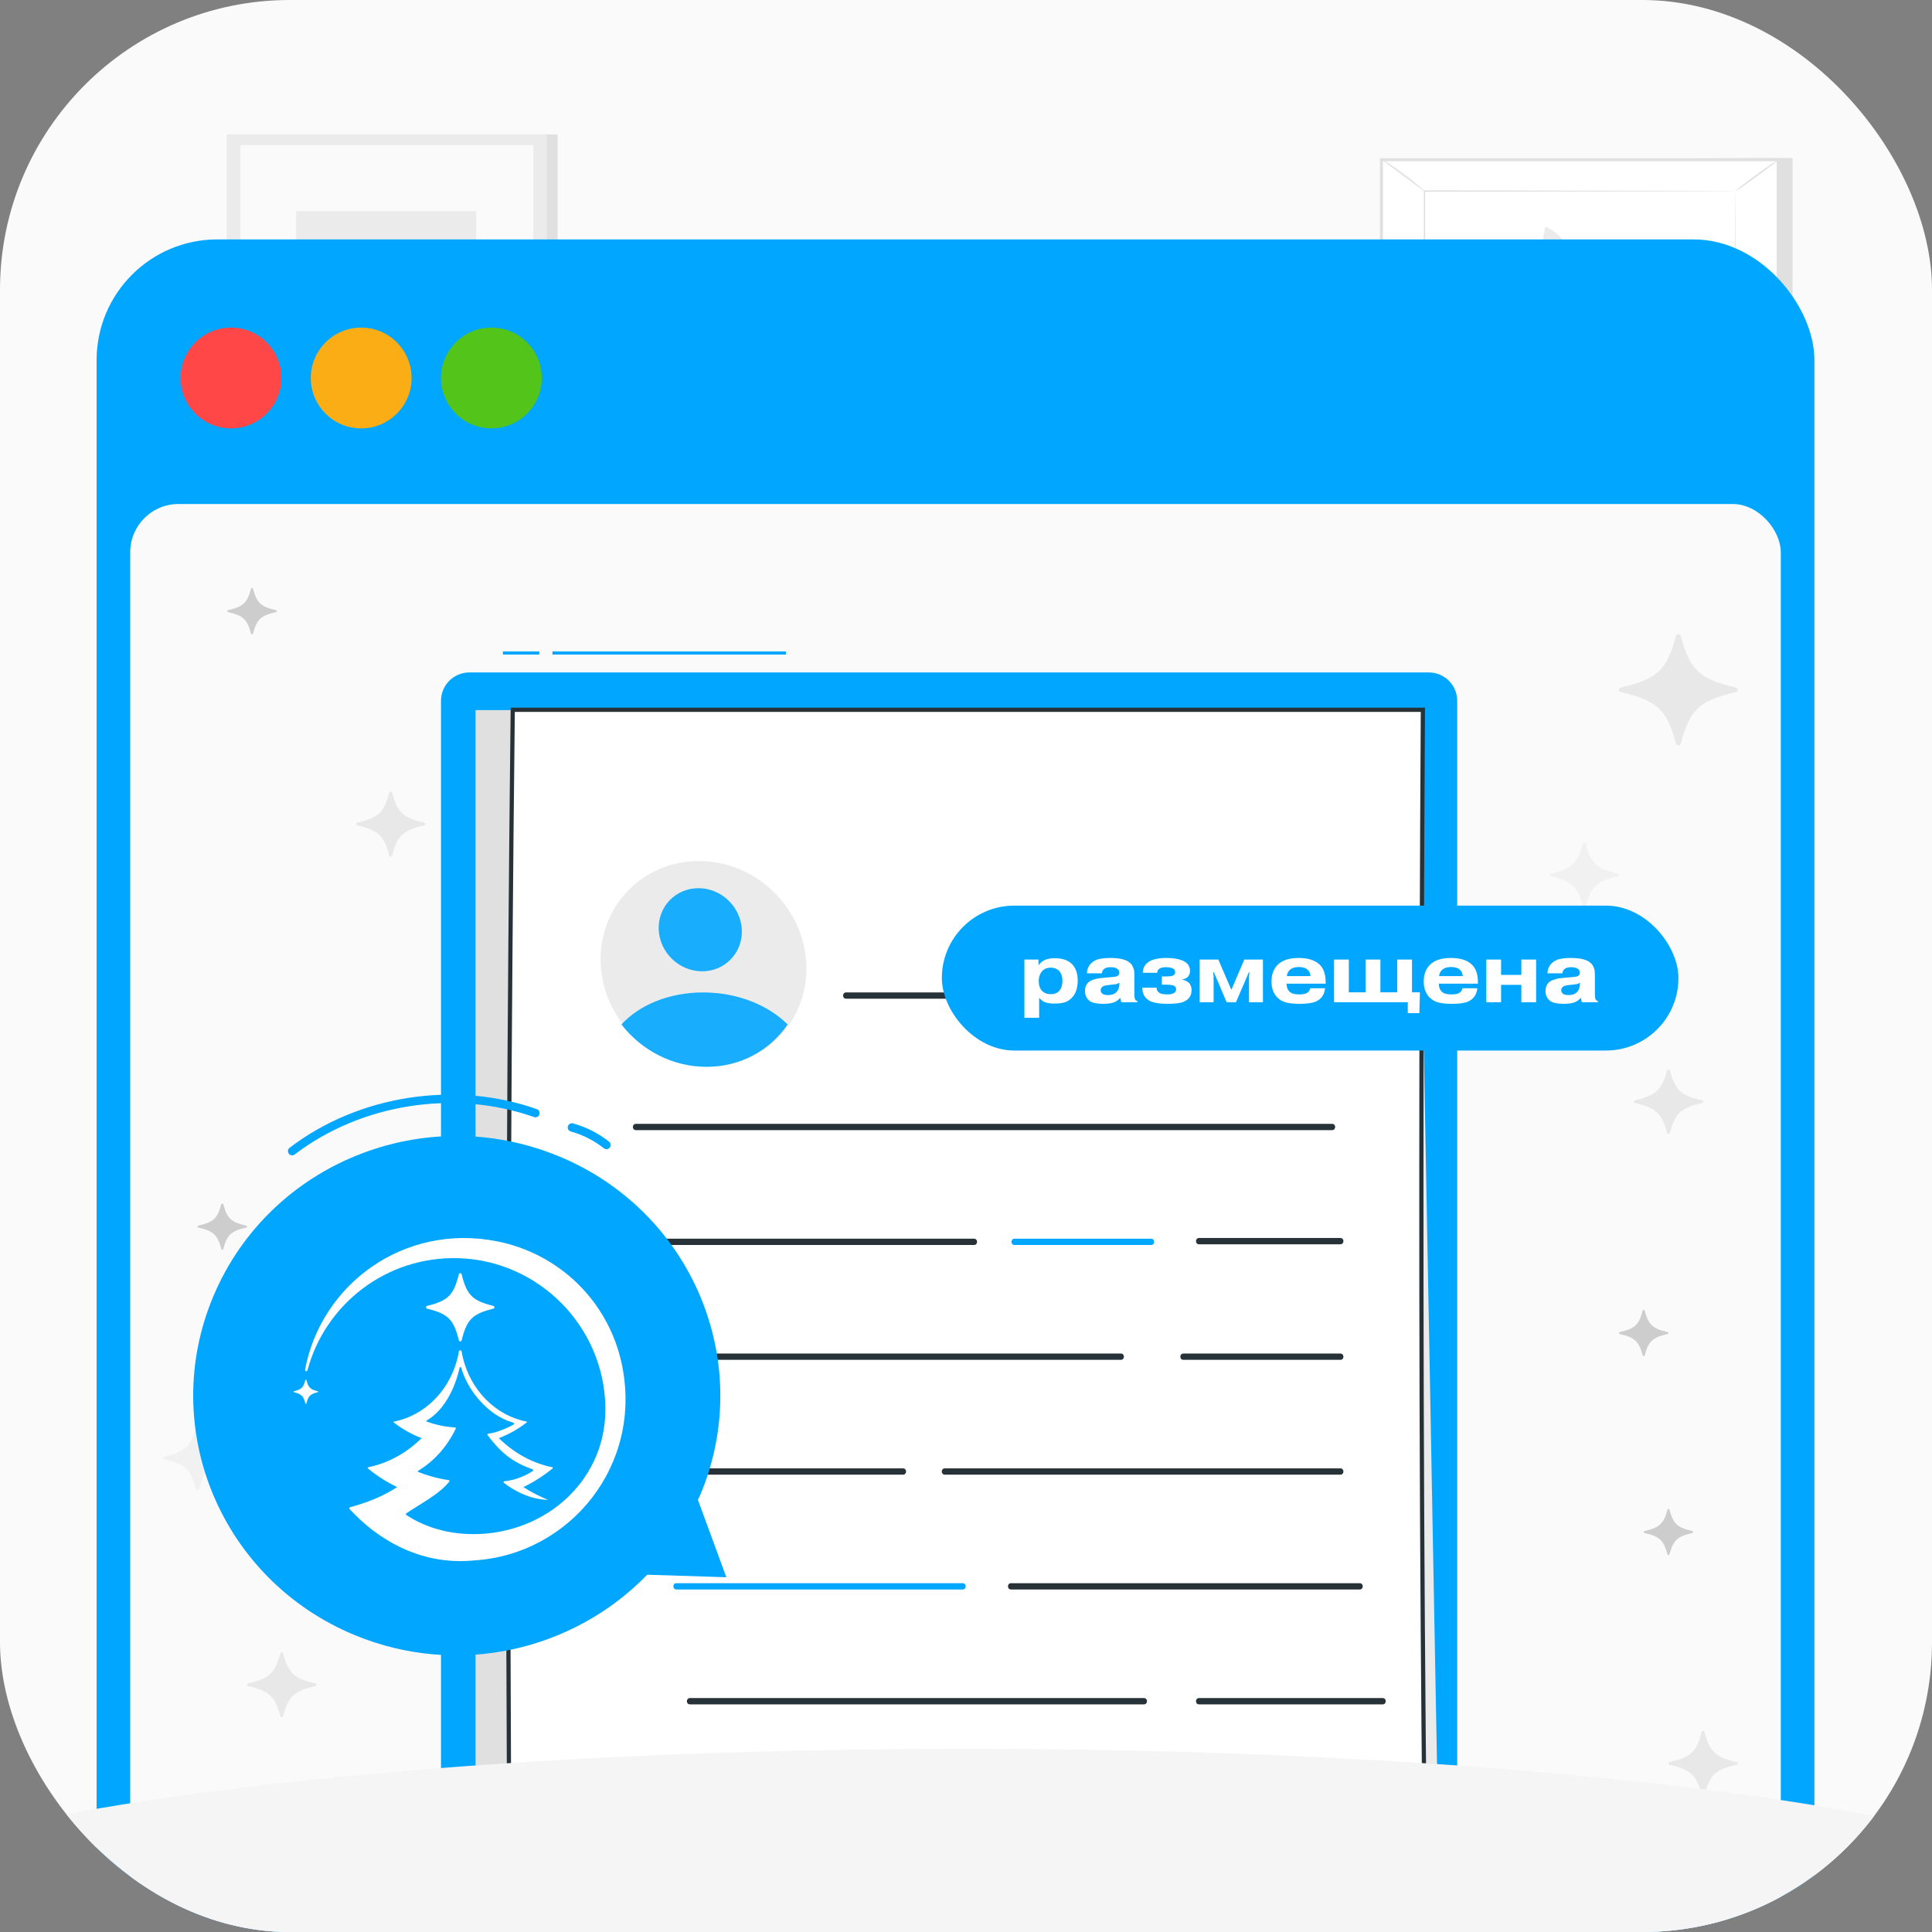 <svg width="160" height="160" viewBox="0 0 160 160" fill="none" xmlns="http://www.w3.org/2000/svg">
<rect x="0" y="0" width="160" height="160" fill="#808080" stroke="none"/>
<g clip-path="url(#clip0_78_12381)">
<rect width="160" height="160" rx="24" fill="#FAFAFA"/>
<path d="M148.454 13.079V38.489H115.59L114.406 13.257L148.454 13.079Z" fill="#E0E0E0"/>
<path d="M114.406 13.228V38.488H147.269V13.228L114.406 13.228Z" fill="white"/>
<path d="M147.394 38.613H114.281V13.101H147.394V38.613ZM114.53 38.361H147.141V13.352H114.53V38.364V38.361Z" fill="#E0E0E0"/>
<path d="M143.71 15.824H117.966V35.163H143.71V15.824Z" fill="white"/>
<path d="M143.71 15.824C143.71 15.824 143.665 15.824 143.585 15.827C143.502 15.827 143.381 15.827 143.224 15.83C142.902 15.83 142.433 15.833 141.823 15.836C140.597 15.84 138.809 15.846 136.542 15.852C132.016 15.859 125.586 15.868 117.969 15.881L118.026 15.824C118.026 21.626 118.029 28.21 118.032 35.16L117.969 35.097C127.556 35.1 136.443 35.106 143.713 35.109L143.658 35.164C143.671 29.32 143.681 24.489 143.687 21.119C143.694 19.433 143.697 18.113 143.7 17.207C143.7 16.758 143.703 16.414 143.706 16.178C143.706 15.945 143.713 15.821 143.713 15.821C143.713 15.821 143.716 15.935 143.719 16.165C143.719 16.398 143.722 16.739 143.725 17.185C143.725 18.084 143.732 19.401 143.738 21.084C143.745 24.464 143.754 29.304 143.767 35.16V35.215H143.713C136.443 35.218 127.556 35.221 117.969 35.227H117.905V35.164C117.905 28.21 117.908 21.623 117.911 15.824V15.763H117.969C125.605 15.776 132.044 15.786 136.581 15.792C138.841 15.798 140.626 15.805 141.848 15.808C142.455 15.808 142.921 15.814 143.24 15.814C143.393 15.814 143.512 15.814 143.595 15.817C143.674 15.817 143.713 15.821 143.713 15.821L143.71 15.824Z" fill="#E0E0E0"/>
<path d="M114.406 13.168C114.406 13.168 114.629 13.286 114.962 13.509C115.294 13.732 115.75 14.051 116.245 14.414C116.74 14.778 117.174 15.122 117.484 15.38C117.793 15.639 117.975 15.808 117.966 15.82C117.953 15.836 117.752 15.69 117.429 15.45C117.069 15.183 116.641 14.867 116.168 14.516C115.696 14.166 115.268 13.847 114.91 13.579C114.591 13.337 114.396 13.177 114.409 13.165L114.406 13.168Z" fill="#E0E0E0"/>
<path d="M147.269 13.229C147.292 13.257 146.509 13.863 145.529 14.58C144.546 15.298 143.732 15.856 143.71 15.827C143.687 15.798 144.466 15.193 145.45 14.475C146.433 13.758 147.247 13.2 147.266 13.229H147.269Z" fill="#E0E0E0"/>
<path d="M143.579 35.163C143.604 35.138 144.447 35.858 145.469 36.776C146.487 37.695 147.295 38.46 147.269 38.489C147.244 38.514 146.401 37.794 145.379 36.875C144.361 35.957 143.553 35.192 143.579 35.163Z" fill="#E0E0E0"/>
<path d="M114.406 38.489C114.38 38.463 115.15 37.73 116.123 36.853C117.097 35.976 117.905 35.288 117.927 35.313C117.953 35.339 117.183 36.072 116.21 36.949C115.236 37.825 114.428 38.514 114.406 38.489Z" fill="#E0E0E0"/>
<path d="M137.05 25.319C136.693 26.996 135.042 28.067 133.366 27.71C131.69 27.353 130.614 25.704 130.972 24.031C131.329 22.354 132.98 21.282 134.656 21.64C136.335 21.997 137.408 23.645 137.05 25.319Z" fill="#F5F5F5"/>
<path d="M132.999 27.62C132.967 27.605 133.098 27.286 133.267 26.763C133.433 26.243 133.634 25.497 133.551 24.678C133.465 23.861 133.043 23.195 132.644 22.848C132.242 22.487 131.891 22.414 131.907 22.369C131.907 22.347 132.287 22.363 132.753 22.714C133.216 23.055 133.698 23.766 133.794 24.649C133.883 25.529 133.64 26.304 133.43 26.82C133.213 27.34 133.027 27.633 132.999 27.62Z" fill="#E0E0E0"/>
<path d="M137.012 24.298C136.996 24.368 136.172 24.072 135.205 24.359C134.234 24.639 133.701 25.334 133.653 25.283C133.628 25.267 133.724 25.07 133.969 24.818C134.212 24.569 134.618 24.279 135.138 24.126C135.658 23.973 136.156 23.998 136.495 24.075C136.836 24.151 137.021 24.266 137.012 24.295V24.298Z" fill="#E0E0E0"/>
<path d="M135.607 24.139C135.569 24.139 135.585 23.922 135.473 23.616C135.368 23.316 135.097 22.921 134.653 22.742C134.203 22.57 133.737 22.679 133.456 22.829C133.168 22.978 133.034 23.147 133.002 23.122C132.98 23.109 133.066 22.892 133.366 22.682C133.654 22.475 134.193 22.309 134.739 22.516C135.278 22.733 135.563 23.218 135.636 23.565C135.716 23.922 135.63 24.142 135.607 24.136V24.139Z" fill="#E0E0E0"/>
<path d="M134.617 24.467C134.547 24.451 134.598 24.027 134.474 23.533C134.359 23.036 134.123 22.679 134.177 22.634C134.222 22.586 134.576 22.915 134.71 23.476C134.847 24.034 134.678 24.489 134.617 24.467Z" fill="#E0E0E0"/>
<path d="M134.589 23.495C134.586 23.568 134.318 23.581 134.062 23.715C133.804 23.855 133.59 24.034 133.539 23.98C133.497 23.941 133.625 23.683 133.95 23.501C134.298 23.326 134.602 23.438 134.589 23.495Z" fill="#E0E0E0"/>
<path d="M129.618 24.948C130.614 25.784 130.745 27.269 129.905 28.264C129.069 29.259 127.581 29.39 126.585 28.551C125.589 27.716 125.458 26.23 126.298 25.235C127.137 24.241 128.622 24.11 129.618 24.948Z" fill="#F5F5F5"/>
<path d="M129.717 28.478C129.694 28.494 129.528 28.293 129.238 27.99C128.947 27.693 128.52 27.292 127.942 27.056C127.364 26.823 126.767 26.864 126.39 27.011C126.007 27.154 125.832 27.358 125.806 27.336C125.79 27.33 125.937 27.081 126.339 26.893C126.732 26.705 127.38 26.635 128.009 26.89C128.631 27.145 129.062 27.585 129.334 27.907C129.605 28.235 129.733 28.468 129.717 28.481V28.478Z" fill="#E0E0E0"/>
<path d="M128.919 24.611C128.96 24.646 128.468 25.089 128.315 25.841C128.156 26.591 128.433 27.193 128.382 27.209C128.363 27.219 128.264 27.085 128.184 26.833C128.104 26.581 128.053 26.205 128.136 25.803C128.219 25.401 128.414 25.076 128.587 24.879C128.762 24.678 128.903 24.595 128.919 24.611Z" fill="#E0E0E0"/>
<path d="M128.312 25.494C128.296 25.519 128.159 25.43 127.913 25.398C127.677 25.363 127.313 25.398 127.035 25.637C126.76 25.876 126.664 26.227 126.668 26.469C126.664 26.715 126.732 26.864 126.703 26.877C126.687 26.89 126.572 26.753 126.537 26.475C126.502 26.211 126.581 25.79 126.917 25.5C127.255 25.216 127.683 25.2 127.941 25.273C128.21 25.347 128.328 25.484 128.312 25.497V25.494Z" fill="#E0E0E0"/>
<path d="M128.178 26.272C128.143 26.313 127.875 26.128 127.501 26.032C127.128 25.93 126.802 25.962 126.793 25.911C126.777 25.867 127.125 25.745 127.546 25.854C127.971 25.962 128.213 26.236 128.178 26.268V26.272Z" fill="#E0E0E0"/>
<path d="M127.517 25.943C127.565 25.972 127.479 26.154 127.479 26.374C127.479 26.597 127.523 26.804 127.469 26.817C127.427 26.83 127.3 26.654 127.297 26.371C127.303 26.077 127.485 25.912 127.52 25.94L127.517 25.943Z" fill="#E0E0E0"/>
<path d="M129.717 24.139C128.884 23.597 128.373 22.631 128.041 21.693C127.709 20.756 127.696 19.71 128.003 18.767C128.919 19.175 129.659 19.965 130.007 20.906C130.355 21.846 130.151 23.233 129.717 24.139Z" fill="#EBEBEB"/>
<path d="M128.75 20.303C129.117 21.518 129.417 22.752 129.644 24.002L128.75 20.303Z" fill="white"/>
<path d="M129.644 24.002C129.625 24.005 129.573 23.798 129.494 23.463C129.404 23.077 129.299 22.64 129.187 22.156C129.066 21.671 128.957 21.234 128.865 20.852C128.782 20.517 128.734 20.31 128.753 20.303C128.769 20.297 128.849 20.498 128.954 20.826C129.059 21.155 129.194 21.614 129.315 22.124C129.439 22.637 129.532 23.103 129.586 23.444C129.64 23.785 129.663 23.998 129.647 24.002H129.644Z" fill="#E0E0E0"/>
<path d="M131.827 28.363C132.801 28.159 133.845 28.481 134.745 28.908C135.642 29.336 136.393 30.066 136.846 30.952C135.907 31.312 134.825 31.277 133.912 30.856C132.999 30.436 132.162 29.31 131.827 28.366" fill="#EBEBEB"/>
<path d="M135.23 30.391C134.11 29.791 133.024 29.128 131.98 28.408L135.23 30.391Z" fill="white"/>
<path d="M131.977 28.408C131.977 28.408 132.172 28.5 132.466 28.682C132.801 28.889 133.187 29.128 133.609 29.39C134.036 29.648 134.423 29.881 134.761 30.085C135.055 30.263 135.237 30.375 135.227 30.391C135.218 30.407 135.023 30.321 134.713 30.164C134.407 30.008 133.988 29.776 133.538 29.501C133.088 29.227 132.692 28.959 132.411 28.758C132.13 28.558 131.964 28.421 131.974 28.408H131.977Z" fill="#E0E0E0"/>
<path d="M130.885 28.825C131.064 29.393 130.933 30.03 130.732 30.588C130.531 31.146 130.138 31.634 129.637 31.956C129.369 31.42 129.324 30.773 129.522 30.209C129.72 29.641 130.339 29.08 130.885 28.825Z" fill="#EBEBEB"/>
<path d="M129.876 30.965C130.167 30.263 130.499 29.581 130.866 28.918L129.876 30.965Z" fill="white"/>
<path d="M130.866 28.918C130.898 28.937 130.672 29.393 130.4 29.957C130.126 30.522 129.909 30.981 129.877 30.968C129.845 30.955 130.007 30.471 130.285 29.9C130.56 29.332 130.838 28.902 130.869 28.918H130.866Z" fill="#E0E0E0"/>
<path d="M46.174 11.13H19.667V54.949H46.174V11.13Z" fill="#E0E0E0"/>
<path d="M45.289 11.13H18.782V54.949H45.289V11.13Z" fill="#EBEBEB"/>
<path d="M44.162 12.02H19.912V54.06H44.162V12.02Z" fill="#FAFAFA"/>
<path d="M39.441 17.481H24.528V48.595H39.441V17.481Z" fill="#EBEBEB"/>
<path d="M24.529 37.587C24.494 34.679 27.111 31.841 29.994 31.436C31.367 31.242 32.829 31.516 34.112 30.99C36.405 30.053 37.133 27.011 39.441 26.109L39.546 48.599H24.529V37.59V37.587Z" fill="#E0E0E0"/>
<rect x="8" y="19.826" width="142.261" height="158.957" rx="10" fill="#01A6FF"/>
<rect x="10.782" y="41.739" width="136.696" height="137.151" rx="4" fill="#FAFAFA"/>
<path opacity="0.4" d="M138.791 61.577C138.844 61.776 139.145 61.776 139.197 61.577C139.936 58.768 140.751 58.008 143.757 57.317C143.969 57.268 143.969 56.986 143.757 56.938C140.751 56.247 139.936 55.486 139.197 52.677C139.145 52.479 138.844 52.479 138.791 52.677C138.052 55.486 137.238 56.247 134.232 56.938C134.019 56.986 134.019 57.268 134.232 57.317C137.238 58.008 138.052 58.768 138.791 61.577Z" fill="#CDCDCD"/>
<path d="M15.741 150.403C15.689 150.205 15.387 150.205 15.335 150.403C14.596 153.212 13.782 153.973 10.776 154.664C10.563 154.712 10.563 154.994 10.776 155.043C13.782 155.734 14.596 156.494 15.335 159.303C15.387 159.502 15.689 159.502 15.741 159.303C16.48 156.494 17.295 155.734 20.301 155.043C20.513 154.994 20.513 154.712 20.301 154.664C17.295 153.973 16.48 153.212 15.741 150.403Z" fill="#CDCDCD"/>
<path opacity="0.2" d="M100.237 130.943C100.289 131.142 100.591 131.142 100.643 130.943C101.382 128.135 102.196 127.374 105.202 126.683C105.415 126.634 105.415 126.353 105.202 126.304C102.196 125.613 101.382 124.852 100.643 122.043C100.591 121.845 100.289 121.845 100.237 122.043C99.498 124.852 98.684 125.613 95.677 126.304C95.465 126.353 95.465 126.634 95.677 126.683C98.684 127.374 99.498 128.135 100.237 130.943Z" fill="#CDCDCD"/>
<path opacity="0.2" d="M81.78 159.303C81.832 159.501 82.134 159.501 82.186 159.303C82.925 156.494 83.739 155.733 86.745 155.042C86.958 154.994 86.958 154.712 86.745 154.663C83.739 153.973 82.925 153.212 82.186 150.403C82.134 150.204 81.832 150.204 81.78 150.403C81.041 153.212 80.227 153.973 77.22 154.663C77.008 154.712 77.008 154.994 77.22 155.042C80.227 155.733 81.041 156.494 81.78 159.303Z" fill="#CDCDCD"/>
<path d="M91.624 75.374C91.676 75.572 91.977 75.572 92.03 75.374C92.769 72.565 93.583 71.804 96.589 71.113C96.802 71.064 96.802 70.783 96.589 70.734C93.583 70.043 92.769 69.282 92.03 66.474C91.977 66.275 91.676 66.275 91.624 66.474C90.885 69.282 90.07 70.043 87.064 70.734C86.852 70.783 86.852 71.064 87.064 71.113C90.07 71.804 90.885 72.565 91.624 75.374Z" fill="#CDCDCD"/>
<path opacity="0.8" d="M54.295 81.037C54.243 80.838 53.942 80.838 53.889 81.037C53.15 83.845 52.336 84.606 49.33 85.297C49.117 85.346 49.117 85.627 49.33 85.676C52.336 86.367 53.15 87.128 53.889 89.936C53.942 90.135 54.243 90.135 54.295 89.936C55.035 87.128 55.849 86.367 58.855 85.676C59.067 85.627 59.067 85.346 58.855 85.297C55.849 84.606 55.035 83.845 54.295 81.037Z" fill="#CDCDCD"/>
<path opacity="0.2" d="M131.083 75.052C131.113 75.168 131.289 75.168 131.32 75.052C131.751 73.414 132.226 72.97 133.979 72.567C134.103 72.539 134.103 72.374 133.979 72.346C132.226 71.943 131.751 71.499 131.32 69.861C131.289 69.745 131.113 69.745 131.083 69.861C130.652 71.499 130.177 71.943 128.423 72.346C128.299 72.374 128.299 72.539 128.423 72.567C130.177 72.97 130.652 73.414 131.083 75.052Z" fill="#CDCDCD"/>
<path opacity="0.4" d="M23.45 136.928C23.419 136.812 23.243 136.812 23.213 136.928C22.782 138.566 22.307 139.01 20.553 139.413C20.429 139.441 20.429 139.606 20.553 139.634C22.307 140.037 22.782 140.481 23.213 142.119C23.243 142.235 23.419 142.235 23.45 142.119C23.881 140.481 24.356 140.037 26.109 139.634C26.233 139.606 26.233 139.441 26.109 139.413C24.356 139.01 23.881 138.566 23.45 136.928Z" fill="#CDCDCD"/>
<path opacity="0.2" d="M84.972 87.49C84.942 87.374 84.766 87.374 84.736 87.49C84.305 89.128 83.829 89.572 82.076 89.975C81.952 90.003 81.952 90.168 82.076 90.196C83.829 90.599 84.305 91.043 84.736 92.681C84.766 92.797 84.942 92.797 84.972 92.681C85.404 91.043 85.879 90.599 87.632 90.196C87.756 90.168 87.756 90.003 87.632 89.975C85.879 89.572 85.404 89.128 84.972 87.49Z" fill="#CDCDCD"/>
<path opacity="0.4" d="M138.056 93.831C138.086 93.947 138.262 93.947 138.292 93.831C138.724 92.193 139.199 91.749 140.952 91.346C141.076 91.317 141.076 91.153 140.952 91.125C139.199 90.722 138.724 90.278 138.292 88.639C138.262 88.524 138.086 88.524 138.056 88.639C137.624 90.278 137.149 90.722 135.396 91.125C135.272 91.153 135.272 91.317 135.396 91.346C137.149 91.749 137.624 92.193 138.056 93.831Z" fill="#CDCDCD"/>
<path opacity="0.4" d="M140.927 148.634C140.957 148.75 141.133 148.75 141.164 148.634C141.595 146.996 142.07 146.552 143.823 146.149C143.947 146.121 143.947 145.956 143.823 145.928C142.07 145.525 141.595 145.081 141.164 143.443C141.133 143.327 140.957 143.327 140.927 143.443C140.496 145.081 140.021 145.525 138.267 145.928C138.143 145.956 138.143 146.121 138.267 146.149C140.021 146.552 140.496 146.996 140.927 148.634Z" fill="#CDCDCD"/>
<path opacity="0.2" d="M16.477 118.149C16.446 118.033 16.271 118.033 16.24 118.149C15.809 119.787 15.334 120.231 13.58 120.634C13.456 120.663 13.456 120.827 13.58 120.855C15.334 121.258 15.809 121.702 16.24 123.34C16.271 123.456 16.446 123.456 16.477 123.34C16.908 121.702 17.383 121.258 19.137 120.855C19.261 120.827 19.261 120.663 19.137 120.634C17.383 120.231 16.908 119.787 16.477 118.149Z" fill="#CDCDCD"/>
<path opacity="0.4" d="M115.087 88.466C115.117 88.582 115.293 88.582 115.324 88.466C115.755 86.827 116.23 86.384 117.983 85.981C118.107 85.952 118.107 85.788 117.983 85.76C116.23 85.357 115.755 84.913 115.324 83.274C115.293 83.158 115.117 83.158 115.087 83.274C114.656 84.913 114.181 85.357 112.427 85.76C112.303 85.788 112.303 85.952 112.427 85.981C114.181 86.384 114.656 86.827 115.087 88.466Z" fill="#CDCDCD"/>
<path d="M39.446 123.515C39.415 123.399 39.239 123.399 39.209 123.515C38.778 125.153 38.303 125.597 36.549 126C36.425 126.028 36.425 126.193 36.549 126.221C38.303 126.624 38.778 127.068 39.209 128.706C39.239 128.822 39.415 128.822 39.446 128.706C39.877 127.068 40.352 126.624 42.105 126.221C42.229 126.193 42.229 126.028 42.105 126C40.352 125.597 39.877 125.153 39.446 123.515Z" fill="#CDCDCD"/>
<path d="M80.871 131.562C80.841 131.447 80.665 131.447 80.634 131.562C80.203 133.201 79.728 133.645 77.974 134.048C77.85 134.076 77.85 134.24 77.974 134.269C79.728 134.672 80.203 135.116 80.634 136.754C80.665 136.87 80.841 136.87 80.871 136.754C81.302 135.116 81.777 134.672 83.531 134.269C83.655 134.24 83.655 134.076 83.531 134.048C81.777 133.645 81.302 133.201 80.871 131.562Z" fill="#CDCDCD"/>
<path opacity="0.4" d="M32.473 65.645C32.443 65.53 32.267 65.53 32.236 65.645C31.805 67.284 31.33 67.728 29.576 68.131C29.453 68.159 29.453 68.323 29.576 68.352C31.33 68.755 31.805 69.199 32.236 70.837C32.267 70.953 32.443 70.953 32.473 70.837C32.904 69.199 33.379 68.755 35.133 68.352C35.257 68.323 35.257 68.159 35.133 68.131C33.379 67.728 32.904 67.284 32.473 65.645Z" fill="#CDCDCD"/>
<path d="M136.039 112.251C136.06 112.334 136.186 112.334 136.208 112.251C136.516 111.081 136.855 110.764 138.108 110.476C138.196 110.456 138.196 110.339 138.108 110.318C136.855 110.031 136.516 109.713 136.208 108.543C136.186 108.46 136.06 108.46 136.039 108.543C135.731 109.713 135.391 110.031 134.139 110.318C134.05 110.339 134.05 110.456 134.139 110.476C135.391 110.764 135.731 111.081 136.039 112.251Z" fill="#CDCDCD"/>
<path d="M18.494 99.729C18.472 99.646 18.346 99.646 18.325 99.729C18.017 100.899 17.677 101.216 16.425 101.504C16.336 101.524 16.336 101.641 16.425 101.662C17.677 101.949 18.017 102.267 18.325 103.437C18.346 103.52 18.472 103.52 18.494 103.437C18.802 102.267 19.141 101.949 20.394 101.662C20.482 101.641 20.482 101.524 20.394 101.504C19.141 101.216 18.802 100.899 18.494 99.729Z" fill="#CDCDCD"/>
<path d="M20.955 48.758C20.933 48.675 20.807 48.675 20.786 48.758C20.478 49.928 20.138 50.245 18.886 50.533C18.797 50.553 18.797 50.671 18.886 50.691C20.138 50.979 20.478 51.296 20.786 52.466C20.807 52.549 20.933 52.549 20.955 52.466C21.263 51.296 21.602 50.979 22.855 50.691C22.943 50.671 22.943 50.553 22.855 50.533C21.602 50.245 21.263 49.928 20.955 48.758Z" fill="#CDCDCD"/>
<path d="M138.259 125.023C138.237 124.94 138.111 124.94 138.09 125.023C137.782 126.193 137.442 126.51 136.19 126.798C136.101 126.818 136.101 126.935 136.19 126.956C137.442 127.243 137.782 127.56 138.09 128.731C138.111 128.814 138.237 128.814 138.259 128.731C138.567 127.56 138.906 127.243 140.158 126.956C140.247 126.935 140.247 126.818 140.158 126.798C138.906 126.51 138.567 126.193 138.259 125.023Z" fill="#CDCDCD"/>
<path d="M118.33 55.69H38.869C37.572 55.69 36.521 56.742 36.521 58.038V167.53C36.521 168.827 37.572 169.878 38.869 169.878H118.33C119.627 169.878 120.678 168.827 120.678 167.53V58.038C120.678 56.742 119.627 55.69 118.33 55.69Z" fill="#01A6FF"/>
<path d="M43.109 58.81H39.398V166.978L117.21 167.59L119.359 165.11L117.474 63.075L43.109 58.81Z" fill="#EBEBEB"/>
<path d="M119.359 165.11H42.42V58.81H39.398V167.59H117.21L119.359 165.11Z" fill="#E0E0E0"/>
<path d="M125.913 311.652H49.996C42.602 269.596 41.292 162.615 42.463 58.783H117.837C117.222 162.555 118.705 255.737 125.909 311.652H125.913Z" fill="white" stroke="#263238" stroke-width="0.348" stroke-miterlimit="10"/>
<path d="M49.747 79.828C49.831 81.701 50.509 83.431 51.596 84.835C53.238 86.964 55.811 88.348 58.643 88.348C61.475 88.348 63.921 86.964 65.371 84.835C66.331 83.431 66.857 81.701 66.773 79.828C66.564 75.121 62.582 71.305 57.882 71.305C53.181 71.305 49.535 75.121 49.747 79.828Z" fill="#EBEBEB"/>
<path d="M54.553 76.997C54.64 78.897 56.247 80.438 58.147 80.438C60.046 80.438 61.517 78.897 61.434 76.997C61.348 75.098 59.74 73.557 57.841 73.557C55.942 73.557 54.471 75.098 54.553 76.997Z" fill="#01A6FF"/>
<path d="M51.465 84.841C53.105 86.966 55.676 88.348 58.505 88.348C61.334 88.348 63.778 86.966 65.226 84.841C63.612 83.234 61.059 82.191 58.229 82.191C55.4 82.191 52.936 83.234 51.465 84.841Z" fill="#01A6FF"/>
<path opacity="0.1" d="M54.553 76.997C54.64 78.897 56.247 80.438 58.147 80.438C60.046 80.438 61.517 78.897 61.434 76.997C61.348 75.098 59.74 73.557 57.841 73.557C55.942 73.557 54.471 75.098 54.553 76.997Z" fill="#EBEBEB"/>
<path opacity="0.1" d="M51.465 84.841C53.105 86.966 55.676 88.348 58.505 88.348C61.334 88.348 63.778 86.966 65.226 84.841C63.612 83.234 61.059 82.191 58.229 82.191C55.4 82.191 52.936 83.234 51.465 84.841Z" fill="#EBEBEB"/>
<path d="M70.072 82.71H110.319C110.657 82.71 110.657 82.188 110.319 82.188H70.072C69.735 82.188 69.735 82.71 70.072 82.71Z" fill="#263238"/>
<path d="M52.664 93.593H110.319C110.657 93.593 110.657 93.071 110.319 93.071H52.664C52.326 93.071 52.326 93.593 52.664 93.593Z" fill="#263238"/>
<path d="M52.664 103.106H80.664C81.001 103.106 81.001 102.584 80.664 102.584H52.664C52.326 102.584 52.326 103.106 52.664 103.106Z" fill="#263238"/>
<path d="M53.781 112.616H92.824C93.161 112.616 93.161 112.094 92.824 112.094H53.781C53.443 112.094 53.443 112.616 53.781 112.616Z" fill="#263238"/>
<path d="M54.9 122.125H74.786C75.123 122.125 75.123 121.604 74.786 121.604H54.9C54.563 121.604 54.563 122.125 54.9 122.125Z" fill="#263238"/>
<path d="M78.246 122.125H111.005C111.342 122.125 111.342 121.604 111.005 121.604H78.246C77.909 121.604 77.909 122.125 78.246 122.125Z" fill="#263238"/>
<path d="M56.017 131.635H79.721C80.058 131.635 80.058 131.113 79.721 131.113H56.017C55.679 131.113 55.679 131.635 56.017 131.635Z" fill="#01A6FF"/>
<path d="M57.137 141.148H94.737C95.074 141.148 95.074 140.626 94.737 140.626H57.137C56.799 140.626 56.799 141.148 57.137 141.148Z" fill="#263238"/>
<path d="M59.061 151.701H84.497C84.835 151.701 84.835 151.179 84.497 151.179H59.061C58.723 151.179 58.723 151.701 59.061 151.701Z" fill="#263238"/>
<path d="M85.69 145.701C81.972 145.141 78.073 145.739 74.74 147.51C73.37 148.24 71.881 149.708 72.668 151.395C73.454 153.082 75.537 153.294 77.099 153.652C81.067 154.567 85.172 155.325 89.245 154.678C90.873 154.421 92.81 154.004 94.09 152.887C95.37 151.77 95.175 150.247 94.121 149.117C92.824 147.729 90.758 147.078 88.932 146.786C86.904 146.459 84.841 146.529 82.796 146.616C82.462 146.63 82.459 147.151 82.796 147.137C85.958 146.998 89.388 146.859 92.264 148.4C93.46 149.04 95.154 150.438 94.215 151.955C93.419 153.242 91.488 153.677 90.125 153.983C86.581 154.769 82.907 154.341 79.391 153.621C78.48 153.433 77.572 153.228 76.664 153.016C75.815 152.817 74.904 152.664 74.142 152.212C73.485 151.826 72.942 151.158 72.987 150.358C73.043 149.447 73.728 148.741 74.455 148.278C76.02 147.28 77.902 146.671 79.715 146.32C81.635 145.948 83.621 145.91 85.558 146.202C85.885 146.25 86.028 145.75 85.697 145.697L85.69 145.701Z" fill="#01A6FF"/>
<path d="M99.3 147.993H115.175C115.513 147.993 115.513 147.471 115.175 147.471H99.3C98.963 147.471 98.963 147.993 99.3 147.993Z" fill="#01A6FF"/>
<path d="M100.413 149.346H114.511C114.848 149.346 114.848 148.825 114.511 148.825H100.413C100.076 148.825 100.076 149.346 100.413 149.346Z" fill="#01A6FF"/>
<path d="M45.753 54.077H65.085" stroke="#01A6FF" stroke-width="0.261" stroke-linejoin="round"/>
<path d="M83.728 131.635H112.605C112.942 131.635 112.942 131.113 112.605 131.113H83.728C83.391 131.113 83.391 131.635 83.728 131.635Z" fill="#263238"/>
<path d="M99.3 141.148H114.507C114.845 141.148 114.845 140.626 114.507 140.626H99.3C98.963 140.626 98.963 141.148 99.3 141.148Z" fill="#263238"/>
<path d="M98.003 112.616H111.005C111.342 112.616 111.342 112.094 111.005 112.094H98.003C97.666 112.094 97.666 112.616 98.003 112.616Z" fill="#263238"/>
<path d="M84.017 103.106H95.328C95.666 103.106 95.666 102.584 95.328 102.584H84.017C83.68 102.584 83.68 103.106 84.017 103.106Z" fill="#01A6FF"/>
<path d="M99.3 103.047H111.005C111.342 103.047 111.342 102.525 111.005 102.525H99.3C98.963 102.525 98.963 103.047 99.3 103.047Z" fill="#263238"/>
<path d="M44.66 54.077H41.652" stroke="#01A6FF" stroke-width="0.261" stroke-linejoin="round"/>
<path d="M80 174.739C133.403 174.739 176.695 168.043 176.695 159.783C176.695 151.522 133.403 144.826 80 144.826C26.596 144.826 -16.696 151.522 -16.696 159.783C-16.696 168.043 26.596 174.739 80 174.739Z" fill="#F5F5F5"/>
<circle cx="19.13" cy="31.304" r="4.174" fill="#FF4747"/>
<circle cx="29.913" cy="31.304" r="4.174" fill="#FAAD14"/>
<circle cx="40.695" cy="31.304" r="4.174" fill="#52C41A"/>
<rect x="78" y="75" width="61" height="12" rx="6" fill="#01A6FF"/>
<path d="M87.005 80.134C86.727 80.134 86.5 80.224 86.323 80.405C86.124 80.628 86.024 80.908 86.024 81.247C86.024 81.599 86.117 81.871 86.302 82.061C86.483 82.242 86.725 82.332 87.026 82.332C87.332 82.332 87.566 82.237 87.729 82.047C87.9 81.852 87.986 81.579 87.986 81.226C87.986 80.892 87.9 80.626 87.729 80.426C87.548 80.231 87.307 80.134 87.005 80.134ZM84.835 79.466H86.003V79.911H86.024C86.15 79.744 86.302 79.615 86.483 79.522C86.711 79.41 87.003 79.355 87.36 79.355C87.949 79.355 88.408 79.503 88.737 79.8C89.081 80.129 89.252 80.598 89.252 81.205C89.252 81.841 89.081 82.325 88.737 82.659C88.547 82.849 88.338 82.972 88.111 83.028C87.889 83.084 87.633 83.111 87.346 83.111C86.984 83.111 86.713 83.072 86.532 82.993C86.347 82.919 86.189 82.796 86.059 82.624V84.287H84.835V79.466ZM92.705 81.428V81.372C92.64 81.428 92.566 81.467 92.482 81.49C92.403 81.509 92.267 81.528 92.072 81.546L91.814 81.574C91.578 81.597 91.413 81.639 91.321 81.699C91.209 81.787 91.154 81.887 91.154 81.998C91.154 82.124 91.202 82.223 91.3 82.297C91.392 82.372 91.548 82.409 91.766 82.409C92.063 82.409 92.292 82.328 92.454 82.165C92.621 81.998 92.705 81.752 92.705 81.428ZM91.258 80.607H90.02C90.02 80.282 90.133 80.006 90.361 79.779C90.541 79.603 90.759 79.485 91.014 79.424C91.274 79.364 91.592 79.334 91.968 79.334C92.788 79.334 93.347 79.489 93.644 79.8C93.732 79.893 93.799 80.002 93.846 80.127C93.897 80.252 93.925 80.356 93.929 80.44C93.939 80.523 93.943 80.632 93.943 80.767V82.339C93.943 82.511 93.962 82.652 93.999 82.763C94.045 82.842 94.11 82.889 94.194 82.903V83H92.858L92.781 82.652H92.754C92.619 82.824 92.436 82.949 92.204 83.028C91.991 83.097 91.71 83.132 91.362 83.132C90.848 83.132 90.481 83.058 90.263 82.91C89.99 82.715 89.853 82.434 89.853 82.068C89.853 81.776 89.941 81.544 90.117 81.372C90.219 81.275 90.361 81.196 90.541 81.136C90.722 81.075 90.862 81.038 90.959 81.024C91.061 81.01 91.212 80.994 91.411 80.976L91.968 80.927C92.111 80.913 92.211 80.904 92.267 80.899C92.327 80.894 92.392 80.883 92.462 80.864C92.531 80.841 92.582 80.811 92.615 80.774C92.67 80.718 92.698 80.642 92.698 80.544C92.698 80.396 92.624 80.28 92.475 80.197C92.364 80.132 92.202 80.099 91.988 80.099C91.757 80.099 91.58 80.141 91.46 80.224C91.33 80.326 91.263 80.454 91.258 80.607ZM94.604 81.796H95.787V81.824C95.787 81.987 95.861 82.119 96.009 82.221C96.148 82.309 96.373 82.353 96.684 82.353C96.902 82.353 97.067 82.323 97.178 82.263C97.326 82.193 97.401 82.082 97.401 81.929C97.401 81.803 97.345 81.708 97.234 81.644C97.122 81.579 96.891 81.546 96.538 81.546H96.218V80.864H96.587C96.865 80.864 97.039 80.844 97.109 80.802C97.252 80.746 97.324 80.651 97.324 80.516C97.324 80.345 97.234 80.229 97.053 80.169C96.928 80.122 96.758 80.099 96.545 80.099C96.332 80.099 96.162 80.136 96.037 80.21C95.912 80.285 95.842 80.403 95.829 80.565H94.646C94.637 80.273 94.736 80.02 94.945 79.807C95.251 79.492 95.801 79.334 96.594 79.334C97.136 79.334 97.577 79.403 97.915 79.543C98.342 79.724 98.555 80.009 98.555 80.398C98.555 80.607 98.49 80.776 98.361 80.906C98.254 81.013 98.101 81.08 97.901 81.108V81.129C97.966 81.138 98.027 81.154 98.082 81.177C98.143 81.196 98.194 81.217 98.235 81.24C98.277 81.263 98.312 81.284 98.34 81.303C98.368 81.321 98.391 81.34 98.409 81.358C98.433 81.377 98.447 81.386 98.451 81.386C98.604 81.539 98.681 81.739 98.681 81.984C98.681 82.439 98.479 82.757 98.075 82.937C97.825 83.067 97.373 83.132 96.719 83.132C95.949 83.132 95.416 83.032 95.119 82.833C94.776 82.601 94.604 82.265 94.604 81.824V81.796ZM101.585 83L100.528 80.523H100.472L100.507 80.878V83H99.352V79.466H100.897L101.975 81.977L103.046 79.466H104.591V83H103.436V80.878L103.471 80.523H103.422L102.358 83H101.585ZM106.573 80.837H108.527C108.509 80.595 108.425 80.415 108.277 80.294C108.119 80.155 107.878 80.085 107.553 80.085C107.261 80.085 107.032 80.15 106.865 80.28C106.688 80.424 106.591 80.609 106.573 80.837ZM108.506 81.845H109.738C109.682 82.374 109.427 82.74 108.973 82.944C108.685 83.07 108.242 83.132 107.644 83.132C107.189 83.132 106.818 83.097 106.531 83.028C106.243 82.958 105.995 82.819 105.786 82.61C105.462 82.286 105.3 81.845 105.3 81.289C105.3 80.69 105.476 80.222 105.828 79.883C106.213 79.517 106.786 79.334 107.546 79.334C108.34 79.334 108.926 79.524 109.306 79.904C109.626 80.224 109.786 80.702 109.786 81.337V81.463H106.552V81.484C106.552 81.752 106.628 81.963 106.781 82.117C106.939 82.274 107.199 82.353 107.56 82.353C107.848 82.353 108.059 82.321 108.193 82.256C108.36 82.177 108.465 82.04 108.506 81.845ZM111.704 82.179H113.096V79.466H114.32V82.179H115.711V79.466H116.936V82.179H117.59L117.548 83.904H116.588V83H110.48V79.466H111.704V82.179ZM119.181 80.837H121.136C121.117 80.595 121.034 80.415 120.886 80.294C120.728 80.155 120.487 80.085 120.162 80.085C119.87 80.085 119.64 80.15 119.473 80.28C119.297 80.424 119.2 80.609 119.181 80.837ZM121.115 81.845H122.346C122.291 82.374 122.036 82.74 121.581 82.944C121.294 83.07 120.851 83.132 120.253 83.132C119.798 83.132 119.427 83.097 119.14 83.028C118.852 82.958 118.604 82.819 118.395 82.61C118.071 82.286 117.908 81.845 117.908 81.289C117.908 80.69 118.084 80.222 118.437 79.883C118.822 79.517 119.395 79.334 120.155 79.334C120.948 79.334 121.535 79.524 121.915 79.904C122.235 80.224 122.395 80.702 122.395 81.337V81.463H119.16V81.484C119.16 81.752 119.237 81.963 119.39 82.117C119.548 82.274 119.807 82.353 120.169 82.353C120.457 82.353 120.668 82.321 120.802 82.256C120.969 82.177 121.073 82.04 121.115 81.845ZM124.313 81.56V83H123.089V79.466H124.313V80.739H125.99V79.466H127.214V83H125.99V81.56H124.313ZM130.844 81.428V81.372C130.779 81.428 130.704 81.467 130.621 81.49C130.542 81.509 130.405 81.528 130.21 81.546L129.953 81.574C129.717 81.597 129.552 81.639 129.459 81.699C129.348 81.787 129.292 81.887 129.292 81.998C129.292 82.124 129.341 82.223 129.438 82.297C129.531 82.372 129.686 82.409 129.904 82.409C130.201 82.409 130.431 82.328 130.593 82.165C130.76 81.998 130.844 81.752 130.844 81.428ZM129.397 80.607H128.158C128.158 80.282 128.272 80.006 128.499 79.779C128.68 79.603 128.898 79.485 129.153 79.424C129.413 79.364 129.73 79.334 130.106 79.334C130.927 79.334 131.486 79.489 131.783 79.8C131.871 79.893 131.938 80.002 131.984 80.127C132.035 80.252 132.063 80.356 132.068 80.44C132.077 80.523 132.082 80.632 132.082 80.767V82.339C132.082 82.511 132.1 82.652 132.137 82.763C132.184 82.842 132.249 82.889 132.332 82.903V83H130.997L130.92 82.652H130.892C130.758 82.824 130.575 82.949 130.343 83.028C130.129 83.097 129.849 83.132 129.501 83.132C128.986 83.132 128.62 83.058 128.402 82.91C128.128 82.715 127.991 82.434 127.991 82.068C127.991 81.776 128.079 81.544 128.256 81.372C128.358 81.275 128.499 81.196 128.68 81.136C128.861 81.075 129 81.038 129.097 81.024C129.199 81.01 129.35 80.994 129.55 80.976L130.106 80.927C130.25 80.913 130.35 80.904 130.405 80.899C130.466 80.894 130.53 80.883 130.6 80.864C130.67 80.841 130.721 80.811 130.753 80.774C130.809 80.718 130.837 80.642 130.837 80.544C130.837 80.396 130.762 80.28 130.614 80.197C130.503 80.132 130.34 80.099 130.127 80.099C129.895 80.099 129.719 80.141 129.598 80.224C129.468 80.326 129.401 80.454 129.397 80.607Z" fill="white"/>
<path d="M46.246 95.747C35.133 91.165 22.347 96.324 17.696 107.286C13.046 118.238 18.285 130.839 29.398 135.421C37.983 138.963 47.538 136.667 53.597 130.412L60.151 130.62L57.797 124.204C57.843 124.088 57.901 123.996 57.959 123.881C62.609 112.929 57.37 100.328 46.258 95.747H46.246Z" fill="#01A6FF"/>
<path d="M51.472 112.87C50.353 107.769 46.343 103.847 41.216 102.811C33.472 101.246 26.577 106.364 25.262 113.437C25.251 113.495 25.292 113.55 25.351 113.558C25.401 113.564 25.448 113.532 25.461 113.483C26.921 108.018 31.989 104.024 37.963 104.198C44.624 104.392 50.004 109.843 50.134 116.495C50.135 116.592 50.136 116.688 50.136 116.784C50.103 122.918 44.723 127.359 38.588 127.033C36.628 126.929 34.998 126.337 33.664 125.479C33.617 125.449 33.599 125.363 33.638 125.336C34.711 124.597 36.405 123.743 37.209 122.691C37.242 122.649 37.216 122.587 37.163 122.579C36.644 122.503 36.132 122.391 35.631 122.244C35.295 122.145 34.963 122.03 34.637 121.9C34.6 121.885 34.592 121.828 34.625 121.808C34.637 121.801 34.648 121.794 34.661 121.786C35.994 120.976 37.043 119.765 37.744 118.315C37.766 118.27 37.735 118.217 37.684 118.214C37.294 118.191 36.908 118.141 36.529 118.065C36.116 117.98 35.711 117.865 35.319 117.718C35.292 117.709 35.287 117.669 35.311 117.655C35.375 117.617 35.439 117.578 35.501 117.538C36.783 116.713 37.673 115.028 38.06 113.272C38.075 113.2 38.176 113.197 38.196 113.268C38.712 115.137 40.419 117.243 42.512 117.82C42.586 117.841 42.597 117.94 42.531 117.977C42.145 118.192 41.199 118.652 40.424 118.734C40.37 118.74 40.343 118.805 40.376 118.848C41.312 120.07 42.21 121.024 44.104 121.677C44.168 121.699 44.181 121.784 44.125 121.822C43.793 122.043 42.888 122.567 41.764 122.673C41.696 122.68 41.675 122.769 41.734 122.804C42.483 123.396 43.852 124.186 45.387 124.209C44.678 123.923 43.994 123.577 43.349 123.153C44.217 122.733 45.028 122.213 45.764 121.606C45.797 121.579 45.784 121.521 45.744 121.513C44.067 121.171 42.546 120.317 41.311 119.099C42.157 118.78 42.936 118.337 43.624 117.794C43.648 117.776 43.64 117.736 43.611 117.73C41.037 117.23 38.974 115.132 38.327 112.414C38.289 112.253 38.255 112.088 38.227 111.922C38.218 111.868 38.171 111.827 38.115 111.827C38.06 111.827 38.013 111.868 38.003 111.922C37.501 114.876 35.346 117.2 32.619 117.731C32.591 117.737 32.582 117.776 32.605 117.794C33.295 118.337 34.074 118.78 34.92 119.099C33.685 120.318 32.163 121.172 30.486 121.513C30.447 121.522 30.434 121.58 30.467 121.607C31.204 122.214 32.017 122.736 32.888 123.156C31.686 123.942 30.353 124.458 28.975 124.826C28.927 124.839 28.912 124.93 28.951 124.973C31.437 127.665 34.63 129.285 38.115 129.285C38.494 129.285 38.869 129.266 39.24 129.229C39.243 129.229 39.246 129.229 39.248 129.228C39.249 129.228 39.251 129.228 39.252 129.228C47.228 128.739 53.315 121.276 51.472 112.87Z" fill="white"/>
<path d="M37.998 110.997C38.029 111.119 38.202 111.119 38.232 110.997C38.657 109.272 39.125 108.804 40.852 108.38C40.975 108.35 40.975 108.177 40.852 108.147C39.125 107.723 38.657 107.256 38.232 105.531C38.202 105.409 38.029 105.409 37.998 105.531C37.574 107.256 37.106 107.723 35.378 108.147C35.256 108.177 35.256 108.35 35.378 108.38C37.106 108.804 37.574 109.272 37.998 110.997Z" fill="white"/>
<path d="M26.308 115.216C25.691 115.065 25.524 114.898 25.372 114.282C25.361 114.238 25.3 114.238 25.289 114.282C25.137 114.898 24.97 115.065 24.353 115.216C24.309 115.227 24.309 115.289 24.353 115.3C24.97 115.451 25.137 115.618 25.289 116.234C25.3 116.277 25.361 116.277 25.372 116.234C25.524 115.618 25.691 115.451 26.308 115.3C26.352 115.289 26.352 115.227 26.308 115.216Z" fill="white"/>
<path d="M24.193 95.331C29.802 91.05 37.66 89.827 44.342 92.181" stroke="#01A6FF" stroke-width="0.696" stroke-linecap="round" stroke-linejoin="round"/>
<path d="M47.365 93.37C48.404 93.658 49.385 94.154 50.227 94.824" stroke="#01A6FF" stroke-width="0.696" stroke-linecap="round" stroke-linejoin="round"/>
</g>
<defs>
<clipPath id="clip0_78_12381">
<rect width="160" height="160" rx="24" fill="white"/>
</clipPath>
</defs>
</svg>
